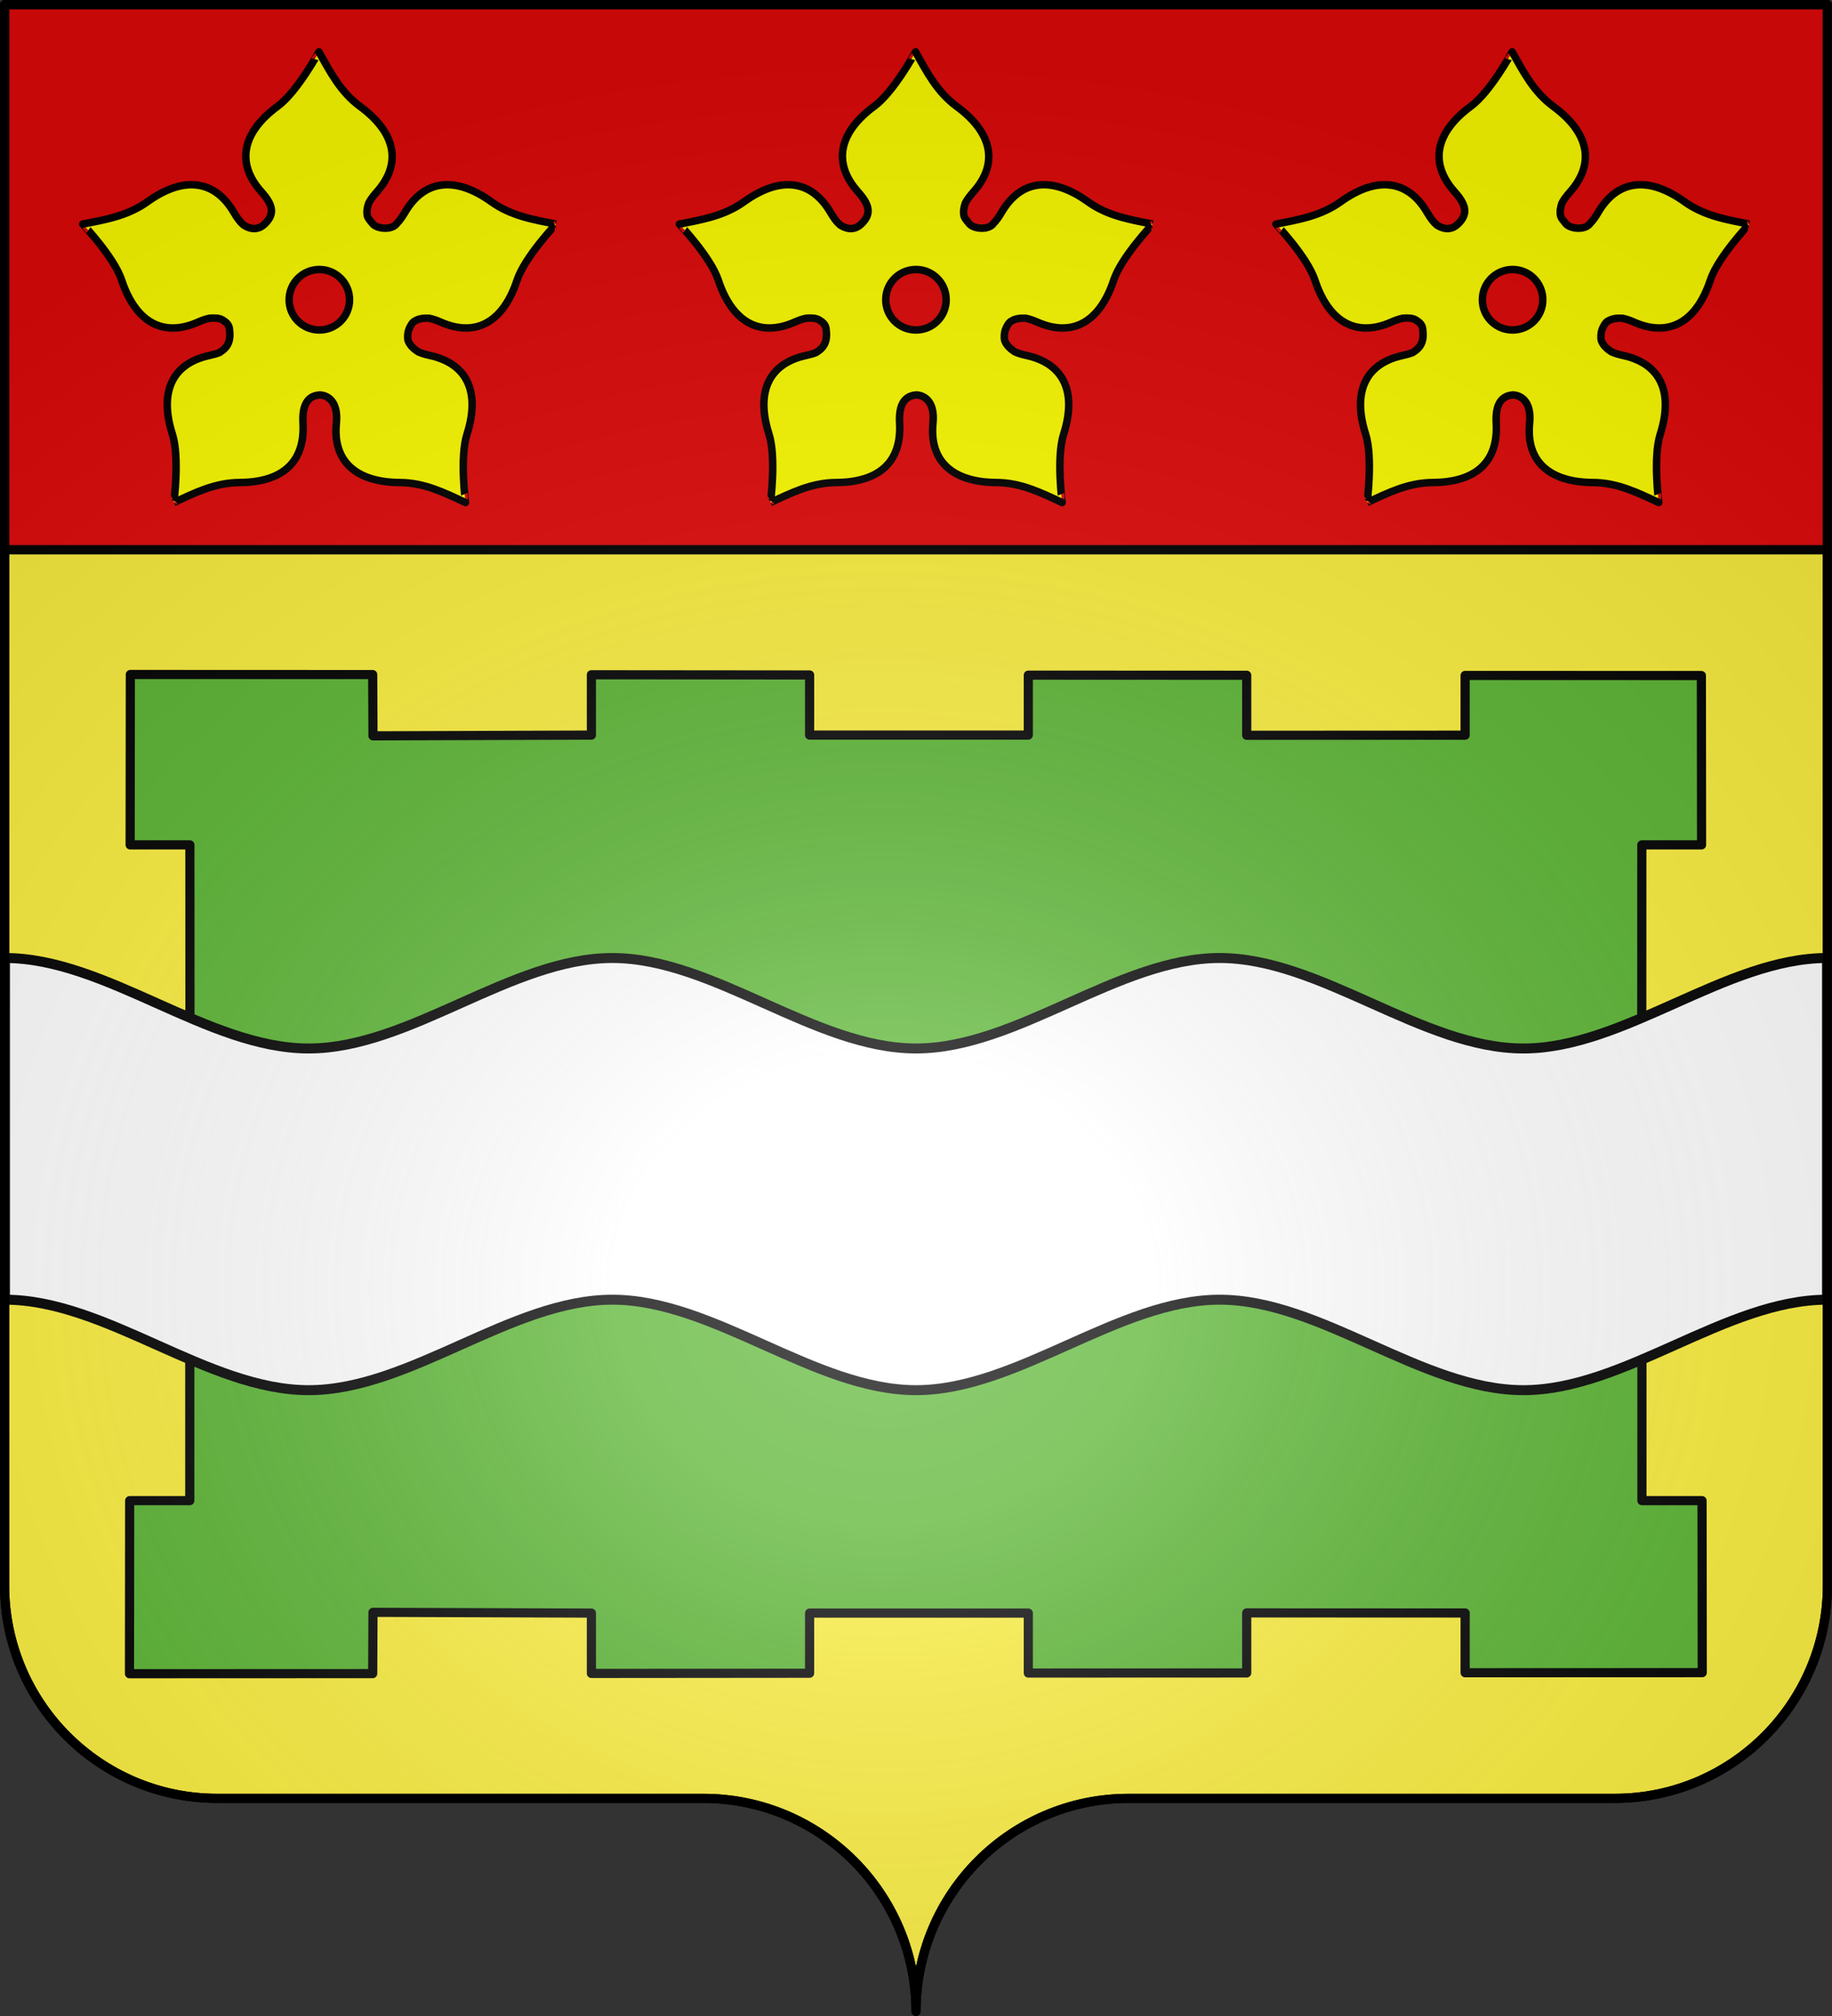 <?xml version="1.0" encoding="UTF-8" standalone="no"?>
<svg
   xmlns:dc="http://purl.org/dc/elements/1.1/"
   xmlns:cc="http://creativecommons.org/ns#"
   xmlns:rdf="http://www.w3.org/1999/02/22-rdf-syntax-ns#"
   xmlns:svg="http://www.w3.org/2000/svg"
   xmlns="http://www.w3.org/2000/svg"
   xmlns:xlink="http://www.w3.org/1999/xlink"
   xmlns:sodipodi="http://sodipodi.sourceforge.net/DTD/sodipodi-0.dtd"
   xmlns:inkscape="http://www.inkscape.org/namespaces/inkscape"
   height="660"
   width="600"
   version="1.0"
   id="svg2"
   sodipodi:version="0.32"
   inkscape:version="0.46"
   sodipodi:docname="Mirebeau-sur-Bèze (21).svg"
   sodipodi:docbase="C:\Documents and Settings\Propriétaire\Mes documents\image blason"
   inkscape:export-filename="/Users/olivier/Desktop/Blason Rouge/Blason_Vide_3D.png"
   inkscape:export-xdpi="144"
   inkscape:export-ydpi="144"
   inkscape:output_extension="org.inkscape.output.svg.inkscape">
  <rect width="100%" height="100%" fill="#333333" stroke="none"/>
  <sodipodi:namedview
     inkscape:window-height="712"
     inkscape:window-width="1024"
     inkscape:pageshadow="2"
     inkscape:pageopacity="0.0"
     guidetolerance="10.0"
     gridtolerance="10.0"
     objecttolerance="10.0"
     borderopacity="1.0"
     bordercolor="#666666"
     pagecolor="#ffffff"
     id="base"
     showgrid="false"
     height="660px"
     inkscape:zoom="0.8"
     inkscape:cx="296.84573"
     inkscape:cy="330"
     inkscape:window-x="-4"
     inkscape:window-y="-4"
     inkscape:current-layer="layer4"
     showguides="true"
     inkscape:guide-bbox="true" />
  <desc
     id="desc4">Flag of Canton of Valais (Wallis)</desc>
  <defs
     id="defs6">
    <inkscape:perspective
       sodipodi:type="inkscape:persp3d"
       inkscape:vp_x="0 : 330 : 1"
       inkscape:vp_y="0 : 1000 : 0"
       inkscape:vp_z="600 : 330 : 1"
       inkscape:persp3d-origin="300 : 220 : 1"
       id="perspective71" />
    <linearGradient
       id="linearGradient2893">
      <stop
         style="stop-color:white;stop-opacity:0.314;"
         offset="0"
         id="stop2895" />
      <stop
         id="stop2897"
         offset="0.19"
         style="stop-color:white;stop-opacity:0.251;" />
      <stop
         style="stop-color:#6b6b6b;stop-opacity:0.125;"
         offset="0.6"
         id="stop2901" />
      <stop
         style="stop-color:black;stop-opacity:0.125;"
         offset="1"
         id="stop2899" />
    </linearGradient>
    <radialGradient
       r="300"
       fy="226.331"
       fx="221.445"
       cy="226.331"
       cx="221.445"
       gradientTransform="matrix(1.353,0,0,1.349,-77.629,-85.747)"
       gradientUnits="userSpaceOnUse"
       id="radialGradient2279"
       xlink:href="#linearGradient2893"
       inkscape:collect="always" />
    <radialGradient
       r="300"
       fy="218.901"
       fx="225.524"
       cy="218.901"
       cx="225.524"
       gradientTransform="matrix(0,1.386,-1.323,-5.741131e-8,-158.082,-109.541)"
       gradientUnits="userSpaceOnUse"
       id="radialGradient2871"
       xlink:href="#linearGradient2955"
       inkscape:collect="always" />
    <radialGradient
       r="300"
       fy="218.901"
       fx="225.524"
       cy="218.901"
       cx="225.524"
       gradientTransform="matrix(0,1.749,-1.593,-1.049767e-7,551.788,-191.29)"
       gradientUnits="userSpaceOnUse"
       id="radialGradient2865"
       xlink:href="#linearGradient2955"
       inkscape:collect="always" />
    <radialGradient
       r="300"
       fy="218.901"
       fx="225.524"
       cy="218.901"
       cx="225.524"
       gradientTransform="matrix(-4.167939e-4,2.183,-1.884,-3.599562e-4,615.597,-289.121)"
       gradientUnits="userSpaceOnUse"
       id="radialGradient1911"
       xlink:href="#linearGradient2955"
       inkscape:collect="always" />
    <clipPath
       id="clip">
      <path
         id="path10"
         d="M 0,-200 L 0,600 L 300,600 L 300,-200 L 0,-200 z " />
    </clipPath>
    <polygon
       points="0,-1 0.588,0.809 -0.951,-0.309 0.951,-0.309 -0.588,0.809 0,-1 "
       transform="scale(53,53)"
       id="star" />
    <radialGradient
       gradientUnits="userSpaceOnUse"
       gradientTransform="matrix(-4.167939e-4,2.183,-1.884,-3.599562e-4,615.597,-289.121)"
       r="300"
       fy="218.901"
       fx="225.524"
       cy="218.901"
       cx="225.524"
       id="radialGradient2961"
       xlink:href="#linearGradient2955"
       inkscape:collect="always" />
    <linearGradient
       id="linearGradient2955">
      <stop
         style="stop-color:#fd0000;stop-opacity:1;"
         offset="0"
         id="stop2867" />
      <stop
         id="stop2873"
         offset="0.5"
         style="stop-color:#e77275;stop-opacity:0.659;" />
      <stop
         id="stop2959"
         offset="1"
         style="stop-color:black;stop-opacity:0.323;" />
    </linearGradient>
    <linearGradient
       id="linearGradient2885">
      <stop
         style="stop-color:white;stop-opacity:1;"
         offset="0"
         id="stop2887" />
      <stop
         id="stop2891"
         offset="0.229"
         style="stop-color:white;stop-opacity:1;" />
      <stop
         style="stop-color:black;stop-opacity:1;"
         offset="1"
         id="stop2889" />
    </linearGradient>
    <linearGradient
       id="linearGradient2254">
      <stop
         id="stop2256"
         offset="0"
         style="stop-color:white;stop-opacity:0.314;" />
      <stop
         style="stop-color:white;stop-opacity:0.251;"
         offset="0.19"
         id="stop2258" />
      <stop
         id="stop2260"
         offset="0.6"
         style="stop-color:#6b6b6b;stop-opacity:0.125;" />
      <stop
         id="stop2262"
         offset="1"
         style="stop-color:black;stop-opacity:0.125;" />
    </linearGradient>
    <radialGradient
       gradientTransform="matrix(1.353,0,0,1.349,-77.629,-85.747)"
       gradientUnits="userSpaceOnUse"
       xlink:href="#linearGradient2893"
       id="radialGradient2363"
       fy="226.331"
       fx="221.445"
       r="300"
       cy="226.331"
       cx="221.445" />
    <radialGradient
       gradientTransform="matrix(0,1.386,-1.323,-5.741131e-8,-158.082,-109.541)"
       gradientUnits="userSpaceOnUse"
       xlink:href="#linearGradient2955"
       id="radialGradient2361"
       fy="218.901"
       fx="225.524"
       r="300"
       cy="218.901"
       cx="225.524" />
    <radialGradient
       gradientTransform="matrix(0,1.749,-1.593,-1.049767e-7,551.788,-191.29)"
       gradientUnits="userSpaceOnUse"
       xlink:href="#linearGradient2955"
       id="radialGradient2359"
       fy="218.901"
       fx="225.524"
       r="300"
       cy="218.901"
       cx="225.524" />
    <radialGradient
       gradientTransform="matrix(-4.167939e-4,2.183,-1.884,-3.599562e-4,615.597,-289.121)"
       gradientUnits="userSpaceOnUse"
       xlink:href="#linearGradient2955"
       id="radialGradient2357"
       fy="218.901"
       fx="225.524"
       r="300"
       cy="218.901"
       cx="225.524" />
    <clipPath
       id="clipPath2353">
      <path
         id="path2355"
         d="M 0,-200 L 0,600 L 300,600 L 300,-200 L 0,-200 z " />
    </clipPath>
    <polygon
       id="polygon2351"
       transform="scale(53,53)"
       points="0,-1 0.588,0.809 -0.951,-0.309 0.951,-0.309 -0.588,0.809 0,-1 " />
    <radialGradient
       gradientTransform="matrix(-4.167939e-4,2.183,-1.884,-3.599562e-4,615.597,-289.121)"
       gradientUnits="userSpaceOnUse"
       xlink:href="#linearGradient2955"
       id="radialGradient2349"
       fy="218.901"
       fx="225.524"
       r="300"
       cy="218.901"
       cx="225.524" />
    <linearGradient
       id="linearGradient2341">
      <stop
         id="stop2343"
         offset="0"
         style="stop-color:#fd0000;stop-opacity:1" />
      <stop
         id="stop2345"
         offset="0.5"
         style="stop-color:#e77275;stop-opacity:0.659" />
      <stop
         id="stop2347"
         offset="1"
         style="stop-color:black;stop-opacity:0.323" />
    </linearGradient>
    <linearGradient
       id="linearGradient2333">
      <stop
         id="stop2335"
         offset="0"
         style="stop-color:white;stop-opacity:1" />
      <stop
         id="stop2337"
         offset="0.229"
         style="stop-color:white;stop-opacity:1" />
      <stop
         id="stop2339"
         offset="1"
         style="stop-color:black;stop-opacity:1" />
    </linearGradient>
    <linearGradient
       id="linearGradient2323">
      <stop
         id="stop2325"
         offset="0"
         style="stop-color:white;stop-opacity:0.314" />
      <stop
         id="stop2327"
         offset="0.19"
         style="stop-color:white;stop-opacity:0.251" />
      <stop
         id="stop2329"
         offset="0.6"
         style="stop-color:#6b6b6b;stop-opacity:0.125" />
      <stop
         id="stop2331"
         offset="1"
         style="stop-color:black;stop-opacity:0.125" />
    </linearGradient>
    <inkscape:perspective
       id="perspective2445"
       inkscape:persp3d-origin="372.04724 : 350.78739 : 1"
       inkscape:vp_z="744.09448 : 526.18109 : 1"
       inkscape:vp_y="0 : 1000 : 0"
       inkscape:vp_x="0 : 526.18109 : 1"
       sodipodi:type="inkscape:persp3d" />
    <radialGradient
       r="300"
       fy="200.448"
       fx="285.186"
       cy="200.448"
       cx="285.186"
       gradientTransform="matrix(1.551,0,0,1.35,-77.894,353.461)"
       gradientUnits="userSpaceOnUse"
       id="radialGradient11919"
       xlink:href="#linearGradient2893"
       inkscape:collect="always" />
    <linearGradient
       id="linearGradient2745">
      <stop
         id="stop2747"
         offset="0"
         style="stop-color:white;stop-opacity:0.314;" />
      <stop
         style="stop-color:white;stop-opacity:0.251;"
         offset="0.19"
         id="stop2749" />
      <stop
         id="stop2751"
         offset="0.6"
         style="stop-color:#6b6b6b;stop-opacity:0.125;" />
      <stop
         id="stop2753"
         offset="1"
         style="stop-color:black;stop-opacity:0.125;" />
    </linearGradient>
    <inkscape:perspective
       id="perspective7535"
       inkscape:persp3d-origin="372.04724 : 350.78739 : 1"
       inkscape:vp_z="744.09448 : 526.18109 : 1"
       inkscape:vp_y="0 : 1000 : 0"
       inkscape:vp_x="0 : 526.18109 : 1"
       sodipodi:type="inkscape:persp3d" />
    <inkscape:perspective
       id="perspective8511"
       inkscape:persp3d-origin="372.04724 : 350.78739 : 1"
       inkscape:vp_z="744.09448 : 526.18109 : 1"
       inkscape:vp_y="0 : 1000 : 0"
       inkscape:vp_x="0 : 526.18109 : 1"
       sodipodi:type="inkscape:persp3d" />
    <inkscape:perspective
       id="perspective2942"
       inkscape:persp3d-origin="372.04724 : 350.78739 : 1"
       inkscape:vp_z="744.09448 : 526.18109 : 1"
       inkscape:vp_y="0 : 1000 : 0"
       inkscape:vp_x="0 : 526.18109 : 1"
       sodipodi:type="inkscape:persp3d" />
    <inkscape:perspective
       id="perspective3220"
       inkscape:persp3d-origin="372.04724 : 350.78739 : 1"
       inkscape:vp_z="744.09448 : 526.18109 : 1"
       inkscape:vp_y="0 : 1000 : 0"
       inkscape:vp_x="0 : 526.18109 : 1"
       sodipodi:type="inkscape:persp3d" />
    <inkscape:perspective
       id="perspective3525"
       inkscape:persp3d-origin="372.04724 : 350.78739 : 1"
       inkscape:vp_z="744.09448 : 526.18109 : 1"
       inkscape:vp_y="0 : 1000 : 0"
       inkscape:vp_x="0 : 526.18109 : 1"
       sodipodi:type="inkscape:persp3d" />
    <radialGradient
       r="300"
       fy="200.448"
       fx="285.186"
       cy="200.448"
       cx="285.186"
       gradientTransform="matrix(1.551,0,0,1.35,-152.894,151.099)"
       gradientUnits="userSpaceOnUse"
       id="radialGradient3523"
       xlink:href="#linearGradient2893"
       inkscape:collect="always" />
    <linearGradient
       id="linearGradient3513">
      <stop
         id="stop3515"
         offset="0"
         style="stop-color:white;stop-opacity:0.314;" />
      <stop
         style="stop-color:white;stop-opacity:0.251;"
         offset="0.19"
         id="stop3517" />
      <stop
         id="stop3519"
         offset="0.6"
         style="stop-color:#6b6b6b;stop-opacity:0.125;" />
      <stop
         id="stop3521"
         offset="1"
         style="stop-color:black;stop-opacity:0.125;" />
    </linearGradient>
  </defs>
  <g
     inkscape:groupmode="layer"
     id="layer3"
     inkscape:label="Fond écu"
     style="display:inline">
    <g
       id="g3073"
       inkscape:label="Calque 1"
       transform="translate(-75,-202.362)"
       style="fill:#5ab532">
      <g
         style="fill:#5ab532;stroke:none;display:inline"
         id="g4195"
         inkscape:label="Calque 1"
         transform="translate(2.5e-6,2.6171874e-6)">
        <path
           sodipodi:nodetypes="cssccccssc"
           d="M 375,860.862 C 375,822.358 406.203,791.109 444.65,791.109 C 483.097,791.109 565.403,791.109 603.85,791.109 C 642.297,791.109 673.5,759.859 673.5,721.355 L 673.5,203.862 L 76.5,203.862 L 76.5,721.355 C 76.5,759.859 107.703,791.109 146.15,791.109 C 184.597,791.109 266.903,791.109 305.35,791.109 C 343.797,791.109 375,822.358 375,860.862 z"
           style="fill:#5ab532;fill-opacity:1;fill-rule:nonzero;stroke:none;stroke-width:3;stroke-linecap:round;stroke-linejoin:round;stroke-miterlimit:4;stroke-dasharray:none;stroke-dashoffset:0;stroke-opacity:1;display:inline"
           id="path4197" />
      </g>
    </g>
  </g>
  <g
     inkscape:groupmode="layer"
     id="layer4"
     inkscape:label="Meubles"
     style="opacity:1;display:inline">
    <g
       id="g3267"
       inkscape:label="Calque 1"
       transform="translate(-86.429,-187.326)"
       style="fill:#e20909">
      <path
         id="path17287"
         d="M 87.929,188.826 L 87.929,367.326 L 684.929,367.326 L 684.929,188.826 L 87.929,188.826 z"
         style="fill:#e20909;fill-opacity:1;fill-rule:nonzero;stroke:#000000;stroke-width:3;stroke-linecap:round;stroke-linejoin:round;stroke-miterlimit:4;stroke-dasharray:none;stroke-dashoffset:0;stroke-opacity:1;display:inline" />
    </g>
    <path
       style="fill:#fcef3c;fill-opacity:1;fill-rule:nonzero;stroke:#000000;stroke-width:3;stroke-linecap:round;stroke-linejoin:round;stroke-miterlimit:4;stroke-dasharray:none;stroke-dashoffset:0;stroke-opacity:1;display:inline"
       d="M 1.5,180 L 1.5,519 C 1.5,557.504 32.71,588.75 71.156,588.75 C 109.603,588.75 191.897,588.75 230.344,588.75 C 268.791,588.75 300,619.996 300,658.5 C 300,619.996 331.209,588.75 369.656,588.75 C 408.103,588.75 490.397,588.75 528.844,588.75 C 567.291,588.75 598.5,557.504 598.5,519 L 598.5,221.188 L 598.5,180 L 1.5,180 z M 42.688,220.813 L 122.062,220.844 L 122.156,240.906 L 193.688,240.656 L 193.688,220.906 L 265.156,220.969 L 265.156,240.656 L 336.781,240.656 L 336.781,221.031 L 408.312,221.063 L 408.312,240.719 L 479.844,240.688 L 479.844,221.125 L 557.219,221.156 L 557.281,276.594 L 537.719,276.594 L 537.688,348.125 L 557.312,348.125 L 557.375,419.625 L 537.75,419.625 L 537.75,491.281 L 557.438,491.281 L 557.5,547.594 L 479.844,547.625 L 479.844,528.063 L 408.312,528.031 L 408.312,547.688 L 336.781,547.719 L 336.781,528.094 L 265.156,528.094 L 265.156,547.781 L 193.688,547.844 L 193.688,528.094 L 122.156,527.844 L 122.062,547.906 L 42.406,547.938 L 42.469,491.281 L 62.156,491.281 L 62.156,419.625 L 42.531,419.625 L 42.563,348.125 L 62.219,348.125 L 62.188,276.594 L 42.625,276.594 L 42.688,220.813 z"
       id="path3454" />
    <g
       id="g2869"
       inkscape:label="Calque 1"
       transform="translate(-75,-147.987)">
      <g
         transform="translate(45.219,202.362)"
         id="g7512"
         style="display:inline">
        <g
           style="fill:#2b5df2;display:inline"
           id="g7514"
           transform="translate(0,1.49743e-4)" />
        <g
           id="g7516" />
        <g
           id="g7518" />
        <g
           id="g2045"
           transform="translate(-2.365,24.925)">
          <g
             style="opacity:1;display:inline"
             inkscape:label="Fond écu"
             id="g2047">
            <path
               id="path5216"
               d="M 33.777,234.334 L 33.777,346.196 C 66.93,346.196 100.081,375.816 133.234,375.816 C 166.386,375.816 199.538,346.196 232.69,346.196 C 265.842,346.196 298.994,375.816 332.146,375.816 C 365.298,375.816 398.45,346.196 431.602,346.196 C 464.754,346.196 497.906,375.816 531.058,375.816 C 564.211,375.816 597.362,346.196 630.514,346.196 L 630.514,234.334 C 597.362,234.334 564.211,263.954 531.058,263.954 C 497.906,263.954 464.754,234.334 431.602,234.334 C 398.45,234.334 365.298,263.954 332.146,263.954 C 298.994,263.954 265.842,234.334 232.69,234.334 C 199.538,234.334 166.386,263.954 133.234,263.954 C 100.081,263.954 66.93,234.334 33.777,234.334 z"
               style="fill:#ffffff;fill-opacity:1;stroke:#000000;stroke-width:3.263;stroke-miterlimit:4;stroke-dasharray:none;stroke-dashoffset:0;stroke-opacity:1"
               sodipodi:nodetypes="ccsssssccsssssc" />
          </g>
          <g
             inkscape:label="Meubles"
             id="g7523" />
          <g
             inkscape:label="Reflet final"
             id="g2051" />
          <g
             inkscape:label="Contour final"
             id="g2053" />
        </g>
      </g>
    </g>
  </g>
  <g
     inkscape:groupmode="layer"
     id="layer2"
     inkscape:label="Reflet final"
     sodipodi:insensitive="true">
    <g
       id="g3289"
       transform="translate(1.495,0.267)">
      <path
         id="path14529"
         d="M 102.965,16.706 C 102.965,16.671 95.905,29.763 89.429,34.526 C 78.034,42.905 75.576,52.963 84.1,62.517 C 88.055,66.95 88.46,69.808 85.35,72.918 C 84.629,73.639 83.896,74.102 83.157,74.346 C 81.491,74.896 79.804,74.371 78.288,73.403 C 77.236,72.526 76.207,71.176 75.127,69.324 C 68.674,58.264 58.32,57.507 46.83,65.755 C 40.299,70.443 33.011,71.644 25.594,73.097 C 25.56,73.086 35.838,83.845 38.366,91.477 C 42.814,104.903 51.628,110.347 63.349,105.192 C 64.788,104.56 66.04,104.136 67.148,103.917 C 68.634,103.814 70.225,103.783 71.38,104.478 C 72.551,105.184 73.441,106.007 73.623,107.232 C 74.221,111.265 73.208,113.412 70.436,115.109 C 70.41,115.125 70.386,115.144 70.36,115.16 C 69.445,115.526 68.36,115.829 67.097,116.103 C 54.584,118.823 50.669,128.4 54.962,141.876 C 57.403,149.537 55.425,164.288 55.447,164.259 C 62.301,161.075 68.897,157.754 76.937,157.707 C 91.081,157.626 98.462,150.97 97.739,138.205 C 97.273,129.971 101.272,129.219 103.195,129.028 C 105.486,129.103 109.37,130.787 108.676,138.205 C 107.395,150.946 115.334,157.626 129.478,157.707 C 137.517,157.754 144.114,161.075 150.968,164.259 C 150.99,164.288 149.012,149.537 151.453,141.876 C 155.746,128.4 151.805,118.823 139.293,116.103 C 137.752,115.768 136.495,115.381 135.469,114.905 C 134.011,113.961 132.717,112.76 132.18,111.285 C 132.178,111.277 132.182,111.267 132.18,111.259 C 132.174,111.242 132.159,111.226 132.155,111.208 C 131.916,110.328 132.035,108.703 132.307,107.894 C 132.659,106.852 133.46,105.243 134.372,104.835 C 135.662,104.018 137.325,103.826 139.012,103.917 C 140.132,104.133 141.401,104.55 142.862,105.192 C 154.583,110.347 163.397,104.903 167.844,91.477 C 170.373,83.845 180.651,73.086 180.616,73.097 C 173.199,71.644 165.912,70.443 159.381,65.755 C 147.891,57.507 137.537,58.264 131.084,69.324 C 130.205,70.83 129.359,71.984 128.509,72.842 C 127.007,75.119 122.143,74.777 120.581,73.02 C 119.592,71.82 119.171,71.358 118.847,70.522 C 118.509,69.175 118.748,67.685 119.255,66.239 C 119.807,65.15 120.673,63.97 121.855,62.645 C 130.38,53.09 127.897,43.007 116.502,34.628 C 110.025,29.865 106.639,23.311 102.965,16.706 z M 103.093,87.959 C 108.561,87.959 112.984,92.408 112.984,97.876 C 112.984,103.344 108.561,107.767 103.093,107.767 C 97.625,107.767 93.201,103.344 93.201,97.876 C 93.201,92.408 97.625,87.959 103.093,87.959 z"
         style="fill:#ffff00;fill-opacity:1;fill-rule:evenodd;stroke:#000000;stroke-width:2.447;stroke-linecap:butt;stroke-linejoin:miter;stroke-miterlimit:4;stroke-dasharray:none;stroke-opacity:1;display:inline" />
      <path
         id="path3281"
         d="M 493.765,16.706 C 493.765,16.671 486.705,29.763 480.228,34.526 C 468.834,42.905 466.376,52.963 474.9,62.517 C 478.855,66.95 479.26,69.808 476.15,72.918 C 475.429,73.639 474.696,74.102 473.957,74.346 C 472.291,74.896 470.604,74.371 469.088,73.403 C 468.036,72.526 467.007,71.176 465.927,69.324 C 459.474,58.264 449.12,57.507 437.63,65.755 C 431.099,70.443 423.811,71.644 416.394,73.097 C 416.36,73.086 426.638,83.845 429.166,91.477 C 433.614,104.903 442.428,110.347 454.149,105.192 C 455.588,104.56 456.84,104.136 457.948,103.917 C 459.434,103.814 461.025,103.783 462.179,104.478 C 463.351,105.184 464.241,106.007 464.423,107.232 C 465.021,111.265 464.008,113.412 461.236,115.109 C 461.21,115.125 461.186,115.144 461.16,115.16 C 460.245,115.526 459.16,115.829 457.897,116.103 C 445.384,118.823 441.469,128.4 445.762,141.876 C 448.202,149.537 446.225,164.288 446.246,164.259 C 453.101,161.075 459.697,157.754 467.737,157.707 C 481.881,157.626 489.262,150.97 488.539,138.205 C 488.073,129.971 492.072,129.219 493.995,129.028 C 496.286,129.103 500.17,130.787 499.475,138.205 C 498.195,150.946 506.134,157.626 520.278,157.707 C 528.317,157.754 534.913,161.075 541.768,164.259 C 541.789,164.288 539.812,149.537 542.252,141.876 C 546.546,128.4 542.605,118.823 530.092,116.103 C 528.552,115.768 527.295,115.381 526.268,114.905 C 524.811,113.961 523.516,112.76 522.98,111.285 C 522.978,111.277 522.982,111.267 522.98,111.259 C 522.974,111.242 522.959,111.226 522.954,111.208 C 522.715,110.328 522.835,108.703 523.107,107.894 C 523.459,106.852 524.26,105.243 525.172,104.835 C 526.462,104.018 528.125,103.826 529.812,103.917 C 530.932,104.133 532.201,104.55 533.661,105.192 C 545.382,110.347 554.196,104.903 558.644,91.477 C 561.173,83.845 571.451,73.086 571.416,73.097 C 563.999,71.644 556.712,70.443 550.181,65.755 C 538.69,57.507 528.337,58.264 521.884,69.324 C 521.005,70.83 520.159,71.984 519.309,72.842 C 517.807,75.119 512.943,74.777 511.381,73.02 C 510.391,71.82 509.971,71.358 509.647,70.522 C 509.309,69.175 509.548,67.685 510.055,66.239 C 510.607,65.15 511.473,63.97 512.655,62.645 C 521.18,53.09 518.697,43.007 507.302,34.628 C 500.825,29.865 497.439,23.312 493.765,16.706 z M 493.893,87.959 C 499.36,87.959 503.784,92.408 503.784,97.876 C 503.784,103.344 499.36,107.767 493.893,107.767 C 488.425,107.767 484.001,103.344 484.001,97.876 C 484.001,92.408 488.425,87.959 493.893,87.959 z"
         style="fill:#ffff00;fill-opacity:1;fill-rule:evenodd;stroke:#000000;stroke-width:2.447;stroke-linecap:butt;stroke-linejoin:miter;stroke-miterlimit:4;stroke-dasharray:none;stroke-opacity:1;display:inline" />
      <path
         id="path3283"
         d="M 298.365,16.706 C 298.365,16.671 291.305,29.763 284.828,34.526 C 273.434,42.905 270.976,52.963 279.5,62.517 C 283.455,66.95 283.86,69.808 280.75,72.918 C 280.029,73.639 279.296,74.102 278.557,74.346 C 276.891,74.896 275.204,74.371 273.688,73.403 C 272.636,72.526 271.607,71.176 270.527,69.324 C 264.074,58.264 253.72,57.507 242.23,65.755 C 235.699,70.443 228.411,71.644 220.994,73.097 C 220.96,73.086 231.238,83.845 233.766,91.477 C 238.214,104.903 247.028,110.347 258.749,105.192 C 260.188,104.56 261.44,104.136 262.548,103.917 C 264.034,103.814 265.625,103.783 266.779,104.478 C 267.951,105.184 268.841,106.007 269.023,107.232 C 269.621,111.265 268.608,113.412 265.836,115.109 C 265.81,115.125 265.786,115.144 265.76,115.16 C 264.845,115.526 263.759,115.829 262.497,116.103 C 249.984,118.823 246.069,128.4 250.362,141.876 C 252.803,149.537 250.825,164.288 250.846,164.259 C 257.701,161.075 264.297,157.754 272.337,157.707 C 286.481,157.626 293.862,150.97 293.139,138.205 C 292.673,129.971 296.672,129.219 298.595,129.028 C 300.886,129.103 304.77,130.787 304.075,138.205 C 302.795,150.946 310.734,157.626 324.878,157.707 C 332.917,157.754 339.513,161.075 346.368,164.259 C 346.389,164.288 344.412,149.537 346.852,141.876 C 351.146,128.4 347.205,118.823 334.692,116.103 C 333.152,115.768 331.895,115.381 330.868,114.905 C 329.411,113.961 328.116,112.76 327.58,111.285 C 327.578,111.277 327.582,111.267 327.58,111.259 C 327.574,111.242 327.559,111.226 327.554,111.208 C 327.315,110.328 327.435,108.703 327.707,107.894 C 328.059,106.852 328.86,105.243 329.772,104.835 C 331.062,104.018 332.725,103.826 334.412,103.917 C 335.532,104.133 336.801,104.55 338.261,105.192 C 349.982,110.347 358.796,104.903 363.244,91.477 C 365.773,83.845 376.05,73.086 376.016,73.097 C 368.599,71.644 361.312,70.443 354.781,65.755 C 343.29,57.507 332.937,58.264 326.484,69.324 C 325.605,70.83 324.759,71.984 323.909,72.842 C 322.407,75.119 317.543,74.777 315.981,73.02 C 314.991,71.82 314.571,71.358 314.247,70.522 C 313.909,69.175 314.148,67.685 314.655,66.239 C 315.207,65.15 316.073,63.97 317.255,62.645 C 325.78,53.09 323.297,43.007 311.902,34.628 C 305.425,29.865 302.039,23.312 298.365,16.706 z M 298.493,87.959 C 303.96,87.959 308.384,92.408 308.384,97.876 C 308.384,103.344 303.96,107.767 298.493,107.767 C 293.025,107.767 288.601,103.344 288.601,97.876 C 288.601,92.408 293.025,87.959 298.493,87.959 z"
         style="fill:#ffff00;fill-opacity:1;fill-rule:evenodd;stroke:#000000;stroke-width:2.447;stroke-linecap:butt;stroke-linejoin:miter;stroke-miterlimit:4;stroke-dasharray:none;stroke-opacity:1;display:inline" />
    </g>
    <g
       id="g3527"
       inkscape:label="Calque 1"
       transform="translate(-75,-202.362)">
      <path
         d="M 76.5,203.862 L 76.5,721.353 C 76.5,759.858 107.703,791.108 146.15,791.108 C 184.597,791.108 266.903,791.108 305.35,791.108 C 343.797,791.108 375,822.358 375,860.862 C 375,822.358 406.203,791.108 444.65,791.108 C 483.097,791.108 565.403,791.108 603.85,791.108 C 642.297,791.108 673.5,759.858 673.5,721.353 L 673.5,203.862 L 76.5,203.862 z"
         style="fill:url(#radialGradient11919);fill-opacity:1;fill-rule:evenodd;stroke:none;stroke-width:3;stroke-linecap:butt;stroke-linejoin:miter;stroke-miterlimit:4;stroke-dasharray:none;stroke-opacity:1;display:inline"
         id="path2875" />
    </g>
  </g>
  <g
     inkscape:groupmode="layer"
     id="layer1"
     inkscape:label="Contour final"
     sodipodi:insensitive="true">
    <g
       id="g2757"
       inkscape:label="Calque 1"
       transform="translate(-75,-202.362)">
      <path
         sodipodi:nodetypes="cssccccssc"
         d="M 375,860.862 C 375,822.358 406.203,791.109 444.65,791.109 C 483.097,791.109 565.403,791.109 603.85,791.109 C 642.297,791.109 673.5,759.859 673.5,721.355 L 673.5,203.862 L 76.5,203.862 L 76.5,721.355 C 76.5,759.859 107.703,791.109 146.15,791.109 C 184.597,791.109 266.903,791.109 305.35,791.109 C 343.797,791.109 375,822.358 375,860.862 z"
         style="fill:none;fill-opacity:1;fill-rule:nonzero;stroke:#000000;stroke-width:3;stroke-linecap:round;stroke-linejoin:round;stroke-miterlimit:4;stroke-dasharray:none;stroke-dashoffset:0;stroke-opacity:1;display:inline"
         id="path1572" />
    </g>
  </g>
</svg>
